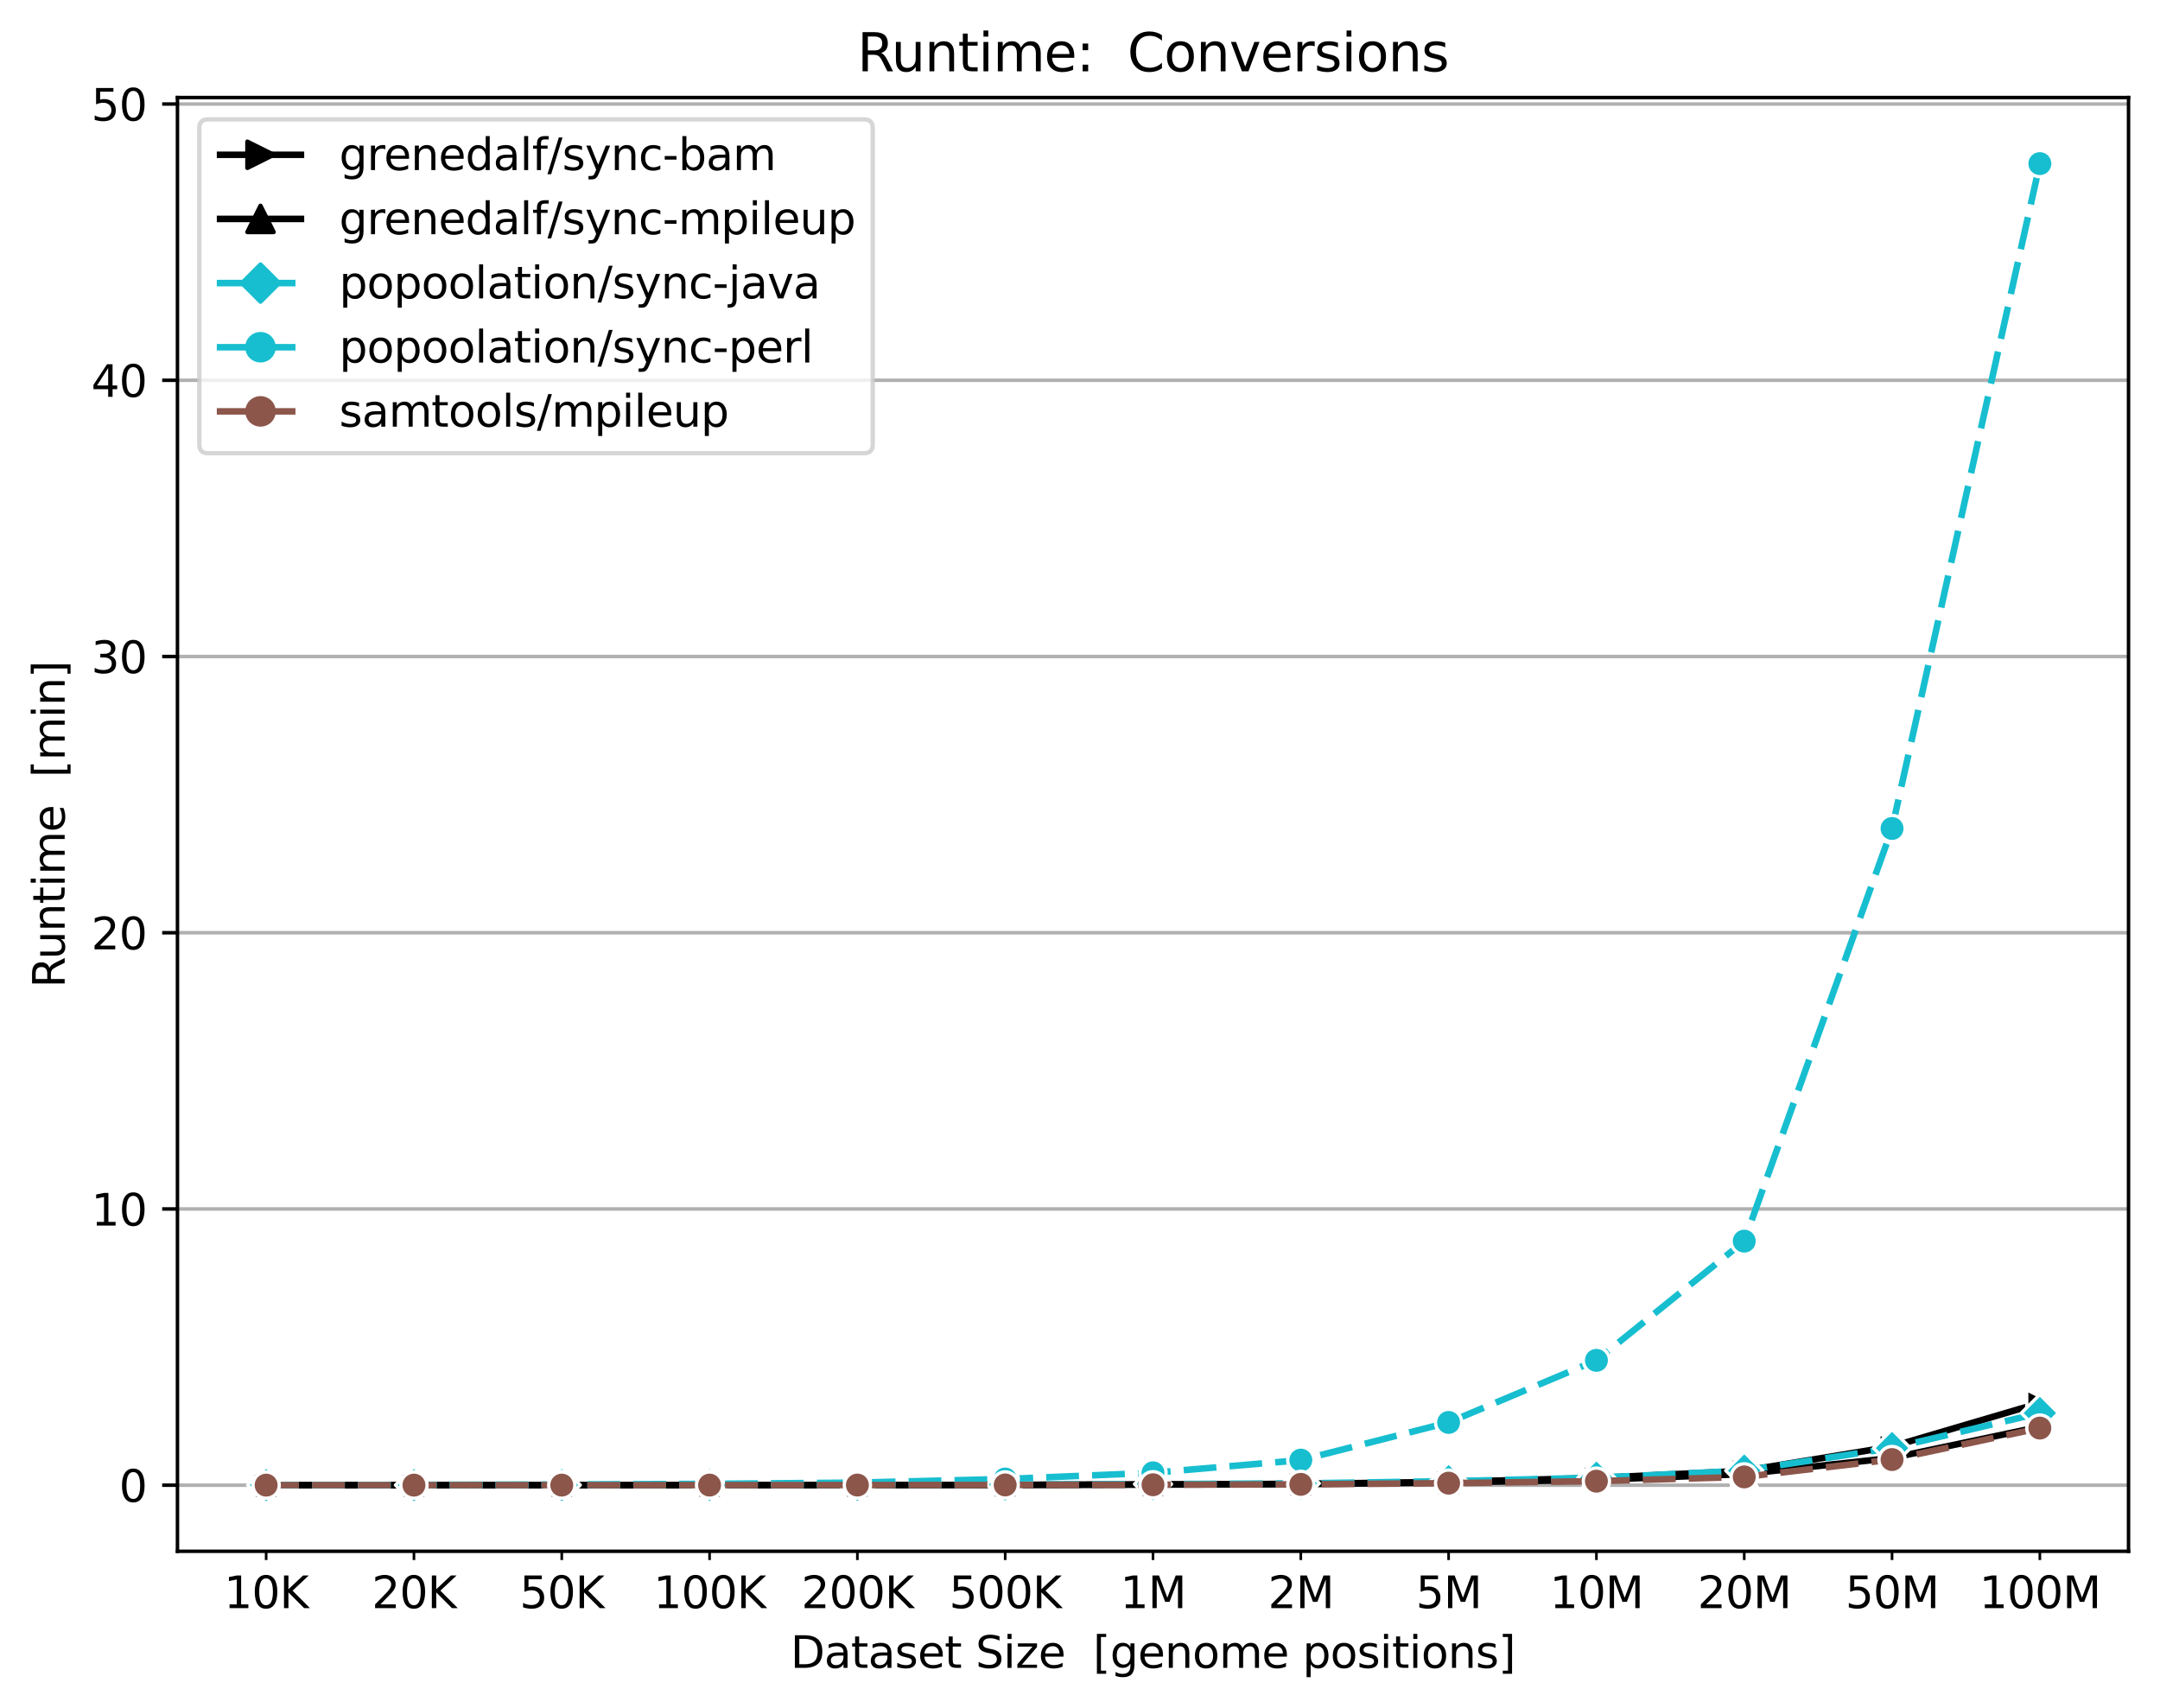 <?xml version="1.0" encoding="utf-8" standalone="no"?>
<!DOCTYPE svg PUBLIC "-//W3C//DTD SVG 1.1//EN"
  "http://www.w3.org/Graphics/SVG/1.1/DTD/svg11.dtd">
<svg height="390.914pt" version="1.1" viewBox="0 0 494.203 390.914" width="494.203pt" xmlns="http://www.w3.org/2000/svg" xmlns:xlink="http://www.w3.org/1999/xlink">
 <defs>
  <style type="text/css">*{stroke-linecap:butt;stroke-linejoin:round;}</style>
 </defs>
 <g id="figure_1">
  <g id="patch_1">
   <path d="M 0 390.914 
L 494.203 390.914 
L 494.203 0 
L 0 0 
z
" style="fill:#ffffff;"/>
  </g>
  <g id="axes_1">
   <g id="patch_2">
    <path d="M 40.603 354.958 
L 487.003 354.958 
L 487.003 22.318 
L 40.603 22.318 
z
" style="fill:#ffffff;"/>
   </g>
   <g id="matplotlib.axis_1">
    <g id="xtick_1">
     <g id="line2d_1">
      <defs>
       <path d="M 0 0 
L 0 2 
" id="mc77ef5021d" style="stroke:#000000;stroke-width:0.6;"/>
      </defs>
      <g>
       <use style="stroke:#000000;stroke-width:0.6;" x="60.894" xlink:href="#mc77ef5021d" y="354.958"/>
      </g>
     </g>
     <g id="text_1">
      <!-- 10K -->
      <g transform="translate(51.253 367.957)scale(0.1 -0.1)">
       <defs>
        <path d="M 794 531 
L 1825 531 
L 1825 4091 
L 703 3866 
L 703 4441 
L 1819 4666 
L 2450 4666 
L 2450 531 
L 3481 531 
L 3481 0 
L 794 0 
L 794 531 
z
" id="DejaVuSans-31" transform="scale(0.016)"/>
        <path d="M 2034 4250 
Q 1547 4250 1301 3770 
Q 1056 3291 1056 2328 
Q 1056 1369 1301 889 
Q 1547 409 2034 409 
Q 2525 409 2770 889 
Q 3016 1369 3016 2328 
Q 3016 3291 2770 3770 
Q 2525 4250 2034 4250 
z
M 2034 4750 
Q 2819 4750 3233 4129 
Q 3647 3509 3647 2328 
Q 3647 1150 3233 529 
Q 2819 -91 2034 -91 
Q 1250 -91 836 529 
Q 422 1150 422 2328 
Q 422 3509 836 4129 
Q 1250 4750 2034 4750 
z
" id="DejaVuSans-30" transform="scale(0.016)"/>
        <path d="M 628 4666 
L 1259 4666 
L 1259 2694 
L 3353 4666 
L 4166 4666 
L 1850 2491 
L 4331 0 
L 3500 0 
L 1259 2247 
L 1259 0 
L 628 0 
L 628 4666 
z
" id="DejaVuSans-4b" transform="scale(0.016)"/>
       </defs>
       <use xlink:href="#DejaVuSans-31"/>
       <use x="63.623" xlink:href="#DejaVuSans-30"/>
       <use x="127.246" xlink:href="#DejaVuSans-4b"/>
      </g>
     </g>
    </g>
    <g id="xtick_2">
     <g id="line2d_2">
      <g>
       <use style="stroke:#000000;stroke-width:0.6;" x="94.712" xlink:href="#mc77ef5021d" y="354.958"/>
      </g>
     </g>
     <g id="text_2">
      <!-- 20K -->
      <g transform="translate(85.071 367.957)scale(0.1 -0.1)">
       <defs>
        <path d="M 1228 531 
L 3431 531 
L 3431 0 
L 469 0 
L 469 531 
Q 828 903 1448 1529 
Q 2069 2156 2228 2338 
Q 2531 2678 2651 2914 
Q 2772 3150 2772 3378 
Q 2772 3750 2511 3984 
Q 2250 4219 1831 4219 
Q 1534 4219 1204 4116 
Q 875 4013 500 3803 
L 500 4441 
Q 881 4594 1212 4672 
Q 1544 4750 1819 4750 
Q 2544 4750 2975 4387 
Q 3406 4025 3406 3419 
Q 3406 3131 3298 2873 
Q 3191 2616 2906 2266 
Q 2828 2175 2409 1742 
Q 1991 1309 1228 531 
z
" id="DejaVuSans-32" transform="scale(0.016)"/>
       </defs>
       <use xlink:href="#DejaVuSans-32"/>
       <use x="63.623" xlink:href="#DejaVuSans-30"/>
       <use x="127.246" xlink:href="#DejaVuSans-4b"/>
      </g>
     </g>
    </g>
    <g id="xtick_3">
     <g id="line2d_3">
      <g>
       <use style="stroke:#000000;stroke-width:0.6;" x="128.53" xlink:href="#mc77ef5021d" y="354.958"/>
      </g>
     </g>
     <g id="text_3">
      <!-- 50K -->
      <g transform="translate(118.889 367.957)scale(0.1 -0.1)">
       <defs>
        <path d="M 691 4666 
L 3169 4666 
L 3169 4134 
L 1269 4134 
L 1269 2991 
Q 1406 3038 1543 3061 
Q 1681 3084 1819 3084 
Q 2600 3084 3056 2656 
Q 3513 2228 3513 1497 
Q 3513 744 3044 326 
Q 2575 -91 1722 -91 
Q 1428 -91 1123 -41 
Q 819 9 494 109 
L 494 744 
Q 775 591 1075 516 
Q 1375 441 1709 441 
Q 2250 441 2565 725 
Q 2881 1009 2881 1497 
Q 2881 1984 2565 2268 
Q 2250 2553 1709 2553 
Q 1456 2553 1204 2497 
Q 953 2441 691 2322 
L 691 4666 
z
" id="DejaVuSans-35" transform="scale(0.016)"/>
       </defs>
       <use xlink:href="#DejaVuSans-35"/>
       <use x="63.623" xlink:href="#DejaVuSans-30"/>
       <use x="127.246" xlink:href="#DejaVuSans-4b"/>
      </g>
     </g>
    </g>
    <g id="xtick_4">
     <g id="line2d_4">
      <g>
       <use style="stroke:#000000;stroke-width:0.6;" x="162.349" xlink:href="#mc77ef5021d" y="354.958"/>
      </g>
     </g>
     <g id="text_4">
      <!-- 100K -->
      <g transform="translate(149.526 367.957)scale(0.1 -0.1)">
       <use xlink:href="#DejaVuSans-31"/>
       <use x="63.623" xlink:href="#DejaVuSans-30"/>
       <use x="127.246" xlink:href="#DejaVuSans-30"/>
       <use x="190.869" xlink:href="#DejaVuSans-4b"/>
      </g>
     </g>
    </g>
    <g id="xtick_5">
     <g id="line2d_5">
      <g>
       <use style="stroke:#000000;stroke-width:0.6;" x="196.167" xlink:href="#mc77ef5021d" y="354.958"/>
      </g>
     </g>
     <g id="text_5">
      <!-- 200K -->
      <g transform="translate(183.344 367.957)scale(0.1 -0.1)">
       <use xlink:href="#DejaVuSans-32"/>
       <use x="63.623" xlink:href="#DejaVuSans-30"/>
       <use x="127.246" xlink:href="#DejaVuSans-30"/>
       <use x="190.869" xlink:href="#DejaVuSans-4b"/>
      </g>
     </g>
    </g>
    <g id="xtick_6">
     <g id="line2d_6">
      <g>
       <use style="stroke:#000000;stroke-width:0.6;" x="229.985" xlink:href="#mc77ef5021d" y="354.958"/>
      </g>
     </g>
     <g id="text_6">
      <!-- 500K -->
      <g transform="translate(217.162 367.957)scale(0.1 -0.1)">
       <use xlink:href="#DejaVuSans-35"/>
       <use x="63.623" xlink:href="#DejaVuSans-30"/>
       <use x="127.246" xlink:href="#DejaVuSans-30"/>
       <use x="190.869" xlink:href="#DejaVuSans-4b"/>
      </g>
     </g>
    </g>
    <g id="xtick_7">
     <g id="line2d_7">
      <g>
       <use style="stroke:#000000;stroke-width:0.6;" x="263.803" xlink:href="#mc77ef5021d" y="354.958"/>
      </g>
     </g>
     <g id="text_7">
      <!-- 1M -->
      <g transform="translate(256.308 367.957)scale(0.1 -0.1)">
       <defs>
        <path d="M 628 4666 
L 1569 4666 
L 2759 1491 
L 3956 4666 
L 4897 4666 
L 4897 0 
L 4281 0 
L 4281 4097 
L 3078 897 
L 2444 897 
L 1241 4097 
L 1241 0 
L 628 0 
L 628 4666 
z
" id="DejaVuSans-4d" transform="scale(0.016)"/>
       </defs>
       <use xlink:href="#DejaVuSans-31"/>
       <use x="63.623" xlink:href="#DejaVuSans-4d"/>
      </g>
     </g>
    </g>
    <g id="xtick_8">
     <g id="line2d_8">
      <g>
       <use style="stroke:#000000;stroke-width:0.6;" x="297.621" xlink:href="#mc77ef5021d" y="354.958"/>
      </g>
     </g>
     <g id="text_8">
      <!-- 2M -->
      <g transform="translate(290.126 367.957)scale(0.1 -0.1)">
       <use xlink:href="#DejaVuSans-32"/>
       <use x="63.623" xlink:href="#DejaVuSans-4d"/>
      </g>
     </g>
    </g>
    <g id="xtick_9">
     <g id="line2d_9">
      <g>
       <use style="stroke:#000000;stroke-width:0.6;" x="331.439" xlink:href="#mc77ef5021d" y="354.958"/>
      </g>
     </g>
     <g id="text_9">
      <!-- 5M -->
      <g transform="translate(323.944 367.957)scale(0.1 -0.1)">
       <use xlink:href="#DejaVuSans-35"/>
       <use x="63.623" xlink:href="#DejaVuSans-4d"/>
      </g>
     </g>
    </g>
    <g id="xtick_10">
     <g id="line2d_10">
      <g>
       <use style="stroke:#000000;stroke-width:0.6;" x="365.258" xlink:href="#mc77ef5021d" y="354.958"/>
      </g>
     </g>
     <g id="text_10">
      <!-- 10M -->
      <g transform="translate(354.581 367.957)scale(0.1 -0.1)">
       <use xlink:href="#DejaVuSans-31"/>
       <use x="63.623" xlink:href="#DejaVuSans-30"/>
       <use x="127.246" xlink:href="#DejaVuSans-4d"/>
      </g>
     </g>
    </g>
    <g id="xtick_11">
     <g id="line2d_11">
      <g>
       <use style="stroke:#000000;stroke-width:0.6;" x="399.076" xlink:href="#mc77ef5021d" y="354.958"/>
      </g>
     </g>
     <g id="text_11">
      <!-- 20M -->
      <g transform="translate(388.399 367.957)scale(0.1 -0.1)">
       <use xlink:href="#DejaVuSans-32"/>
       <use x="63.623" xlink:href="#DejaVuSans-30"/>
       <use x="127.246" xlink:href="#DejaVuSans-4d"/>
      </g>
     </g>
    </g>
    <g id="xtick_12">
     <g id="line2d_12">
      <g>
       <use style="stroke:#000000;stroke-width:0.6;" x="432.894" xlink:href="#mc77ef5021d" y="354.958"/>
      </g>
     </g>
     <g id="text_12">
      <!-- 50M -->
      <g transform="translate(422.217 367.957)scale(0.1 -0.1)">
       <use xlink:href="#DejaVuSans-35"/>
       <use x="63.623" xlink:href="#DejaVuSans-30"/>
       <use x="127.246" xlink:href="#DejaVuSans-4d"/>
      </g>
     </g>
    </g>
    <g id="xtick_13">
     <g id="line2d_13">
      <g>
       <use style="stroke:#000000;stroke-width:0.6;" x="466.712" xlink:href="#mc77ef5021d" y="354.958"/>
      </g>
     </g>
     <g id="text_13">
      <!-- 100M -->
      <g transform="translate(452.854 367.957)scale(0.1 -0.1)">
       <use xlink:href="#DejaVuSans-31"/>
       <use x="63.623" xlink:href="#DejaVuSans-30"/>
       <use x="127.246" xlink:href="#DejaVuSans-30"/>
       <use x="190.869" xlink:href="#DejaVuSans-4d"/>
      </g>
     </g>
    </g>
    <g id="text_14">
     <!-- Dataset Size  [genome positions] -->
     <g transform="translate(180.866 381.635)scale(0.1 -0.1)">
      <defs>
       <path d="M 1259 4147 
L 1259 519 
L 2022 519 
Q 2988 519 3436 956 
Q 3884 1394 3884 2338 
Q 3884 3275 3436 3711 
Q 2988 4147 2022 4147 
L 1259 4147 
z
M 628 4666 
L 1925 4666 
Q 3281 4666 3915 4102 
Q 4550 3538 4550 2338 
Q 4550 1131 3912 565 
Q 3275 0 1925 0 
L 628 0 
L 628 4666 
z
" id="DejaVuSans-44" transform="scale(0.016)"/>
       <path d="M 2194 1759 
Q 1497 1759 1228 1600 
Q 959 1441 959 1056 
Q 959 750 1161 570 
Q 1363 391 1709 391 
Q 2188 391 2477 730 
Q 2766 1069 2766 1631 
L 2766 1759 
L 2194 1759 
z
M 3341 1997 
L 3341 0 
L 2766 0 
L 2766 531 
Q 2569 213 2275 61 
Q 1981 -91 1556 -91 
Q 1019 -91 701 211 
Q 384 513 384 1019 
Q 384 1609 779 1909 
Q 1175 2209 1959 2209 
L 2766 2209 
L 2766 2266 
Q 2766 2663 2505 2880 
Q 2244 3097 1772 3097 
Q 1472 3097 1187 3025 
Q 903 2953 641 2809 
L 641 3341 
Q 956 3463 1253 3523 
Q 1550 3584 1831 3584 
Q 2591 3584 2966 3190 
Q 3341 2797 3341 1997 
z
" id="DejaVuSans-61" transform="scale(0.016)"/>
       <path d="M 1172 4494 
L 1172 3500 
L 2356 3500 
L 2356 3053 
L 1172 3053 
L 1172 1153 
Q 1172 725 1289 603 
Q 1406 481 1766 481 
L 2356 481 
L 2356 0 
L 1766 0 
Q 1100 0 847 248 
Q 594 497 594 1153 
L 594 3053 
L 172 3053 
L 172 3500 
L 594 3500 
L 594 4494 
L 1172 4494 
z
" id="DejaVuSans-74" transform="scale(0.016)"/>
       <path d="M 2834 3397 
L 2834 2853 
Q 2591 2978 2328 3040 
Q 2066 3103 1784 3103 
Q 1356 3103 1142 2972 
Q 928 2841 928 2578 
Q 928 2378 1081 2264 
Q 1234 2150 1697 2047 
L 1894 2003 
Q 2506 1872 2764 1633 
Q 3022 1394 3022 966 
Q 3022 478 2636 193 
Q 2250 -91 1575 -91 
Q 1294 -91 989 -36 
Q 684 19 347 128 
L 347 722 
Q 666 556 975 473 
Q 1284 391 1588 391 
Q 1994 391 2212 530 
Q 2431 669 2431 922 
Q 2431 1156 2273 1281 
Q 2116 1406 1581 1522 
L 1381 1569 
Q 847 1681 609 1914 
Q 372 2147 372 2553 
Q 372 3047 722 3315 
Q 1072 3584 1716 3584 
Q 2034 3584 2315 3537 
Q 2597 3491 2834 3397 
z
" id="DejaVuSans-73" transform="scale(0.016)"/>
       <path d="M 3597 1894 
L 3597 1613 
L 953 1613 
Q 991 1019 1311 708 
Q 1631 397 2203 397 
Q 2534 397 2845 478 
Q 3156 559 3463 722 
L 3463 178 
Q 3153 47 2828 -22 
Q 2503 -91 2169 -91 
Q 1331 -91 842 396 
Q 353 884 353 1716 
Q 353 2575 817 3079 
Q 1281 3584 2069 3584 
Q 2775 3584 3186 3129 
Q 3597 2675 3597 1894 
z
M 3022 2063 
Q 3016 2534 2758 2815 
Q 2500 3097 2075 3097 
Q 1594 3097 1305 2825 
Q 1016 2553 972 2059 
L 3022 2063 
z
" id="DejaVuSans-65" transform="scale(0.016)"/>
       <path id="DejaVuSans-20" transform="scale(0.016)"/>
       <path d="M 3425 4513 
L 3425 3897 
Q 3066 4069 2747 4153 
Q 2428 4238 2131 4238 
Q 1616 4238 1336 4038 
Q 1056 3838 1056 3469 
Q 1056 3159 1242 3001 
Q 1428 2844 1947 2747 
L 2328 2669 
Q 3034 2534 3370 2195 
Q 3706 1856 3706 1288 
Q 3706 609 3251 259 
Q 2797 -91 1919 -91 
Q 1588 -91 1214 -16 
Q 841 59 441 206 
L 441 856 
Q 825 641 1194 531 
Q 1563 422 1919 422 
Q 2459 422 2753 634 
Q 3047 847 3047 1241 
Q 3047 1584 2836 1778 
Q 2625 1972 2144 2069 
L 1759 2144 
Q 1053 2284 737 2584 
Q 422 2884 422 3419 
Q 422 4038 858 4394 
Q 1294 4750 2059 4750 
Q 2388 4750 2728 4690 
Q 3069 4631 3425 4513 
z
" id="DejaVuSans-53" transform="scale(0.016)"/>
       <path d="M 603 3500 
L 1178 3500 
L 1178 0 
L 603 0 
L 603 3500 
z
M 603 4863 
L 1178 4863 
L 1178 4134 
L 603 4134 
L 603 4863 
z
" id="DejaVuSans-69" transform="scale(0.016)"/>
       <path d="M 353 3500 
L 3084 3500 
L 3084 2975 
L 922 459 
L 3084 459 
L 3084 0 
L 275 0 
L 275 525 
L 2438 3041 
L 353 3041 
L 353 3500 
z
" id="DejaVuSans-7a" transform="scale(0.016)"/>
       <path d="M 550 4863 
L 1875 4863 
L 1875 4416 
L 1125 4416 
L 1125 -397 
L 1875 -397 
L 1875 -844 
L 550 -844 
L 550 4863 
z
" id="DejaVuSans-5b" transform="scale(0.016)"/>
       <path d="M 2906 1791 
Q 2906 2416 2648 2759 
Q 2391 3103 1925 3103 
Q 1463 3103 1205 2759 
Q 947 2416 947 1791 
Q 947 1169 1205 825 
Q 1463 481 1925 481 
Q 2391 481 2648 825 
Q 2906 1169 2906 1791 
z
M 3481 434 
Q 3481 -459 3084 -895 
Q 2688 -1331 1869 -1331 
Q 1566 -1331 1297 -1286 
Q 1028 -1241 775 -1147 
L 775 -588 
Q 1028 -725 1275 -790 
Q 1522 -856 1778 -856 
Q 2344 -856 2625 -561 
Q 2906 -266 2906 331 
L 2906 616 
Q 2728 306 2450 153 
Q 2172 0 1784 0 
Q 1141 0 747 490 
Q 353 981 353 1791 
Q 353 2603 747 3093 
Q 1141 3584 1784 3584 
Q 2172 3584 2450 3431 
Q 2728 3278 2906 2969 
L 2906 3500 
L 3481 3500 
L 3481 434 
z
" id="DejaVuSans-67" transform="scale(0.016)"/>
       <path d="M 3513 2113 
L 3513 0 
L 2938 0 
L 2938 2094 
Q 2938 2591 2744 2837 
Q 2550 3084 2163 3084 
Q 1697 3084 1428 2787 
Q 1159 2491 1159 1978 
L 1159 0 
L 581 0 
L 581 3500 
L 1159 3500 
L 1159 2956 
Q 1366 3272 1645 3428 
Q 1925 3584 2291 3584 
Q 2894 3584 3203 3211 
Q 3513 2838 3513 2113 
z
" id="DejaVuSans-6e" transform="scale(0.016)"/>
       <path d="M 1959 3097 
Q 1497 3097 1228 2736 
Q 959 2375 959 1747 
Q 959 1119 1226 758 
Q 1494 397 1959 397 
Q 2419 397 2687 759 
Q 2956 1122 2956 1747 
Q 2956 2369 2687 2733 
Q 2419 3097 1959 3097 
z
M 1959 3584 
Q 2709 3584 3137 3096 
Q 3566 2609 3566 1747 
Q 3566 888 3137 398 
Q 2709 -91 1959 -91 
Q 1206 -91 779 398 
Q 353 888 353 1747 
Q 353 2609 779 3096 
Q 1206 3584 1959 3584 
z
" id="DejaVuSans-6f" transform="scale(0.016)"/>
       <path d="M 3328 2828 
Q 3544 3216 3844 3400 
Q 4144 3584 4550 3584 
Q 5097 3584 5394 3201 
Q 5691 2819 5691 2113 
L 5691 0 
L 5113 0 
L 5113 2094 
Q 5113 2597 4934 2840 
Q 4756 3084 4391 3084 
Q 3944 3084 3684 2787 
Q 3425 2491 3425 1978 
L 3425 0 
L 2847 0 
L 2847 2094 
Q 2847 2600 2669 2842 
Q 2491 3084 2119 3084 
Q 1678 3084 1418 2786 
Q 1159 2488 1159 1978 
L 1159 0 
L 581 0 
L 581 3500 
L 1159 3500 
L 1159 2956 
Q 1356 3278 1631 3431 
Q 1906 3584 2284 3584 
Q 2666 3584 2933 3390 
Q 3200 3197 3328 2828 
z
" id="DejaVuSans-6d" transform="scale(0.016)"/>
       <path d="M 1159 525 
L 1159 -1331 
L 581 -1331 
L 581 3500 
L 1159 3500 
L 1159 2969 
Q 1341 3281 1617 3432 
Q 1894 3584 2278 3584 
Q 2916 3584 3314 3078 
Q 3713 2572 3713 1747 
Q 3713 922 3314 415 
Q 2916 -91 2278 -91 
Q 1894 -91 1617 61 
Q 1341 213 1159 525 
z
M 3116 1747 
Q 3116 2381 2855 2742 
Q 2594 3103 2138 3103 
Q 1681 3103 1420 2742 
Q 1159 2381 1159 1747 
Q 1159 1113 1420 752 
Q 1681 391 2138 391 
Q 2594 391 2855 752 
Q 3116 1113 3116 1747 
z
" id="DejaVuSans-70" transform="scale(0.016)"/>
       <path d="M 1947 4863 
L 1947 -844 
L 622 -844 
L 622 -397 
L 1369 -397 
L 1369 4416 
L 622 4416 
L 622 4863 
L 1947 4863 
z
" id="DejaVuSans-5d" transform="scale(0.016)"/>
      </defs>
      <use xlink:href="#DejaVuSans-44"/>
      <use x="77.002" xlink:href="#DejaVuSans-61"/>
      <use x="138.281" xlink:href="#DejaVuSans-74"/>
      <use x="177.49" xlink:href="#DejaVuSans-61"/>
      <use x="238.77" xlink:href="#DejaVuSans-73"/>
      <use x="290.869" xlink:href="#DejaVuSans-65"/>
      <use x="352.393" xlink:href="#DejaVuSans-74"/>
      <use x="391.602" xlink:href="#DejaVuSans-20"/>
      <use x="423.389" xlink:href="#DejaVuSans-53"/>
      <use x="486.865" xlink:href="#DejaVuSans-69"/>
      <use x="514.648" xlink:href="#DejaVuSans-7a"/>
      <use x="567.139" xlink:href="#DejaVuSans-65"/>
      <use x="628.662" xlink:href="#DejaVuSans-20"/>
      <use x="660.449" xlink:href="#DejaVuSans-20"/>
      <use x="692.236" xlink:href="#DejaVuSans-5b"/>
      <use x="731.25" xlink:href="#DejaVuSans-67"/>
      <use x="794.727" xlink:href="#DejaVuSans-65"/>
      <use x="856.25" xlink:href="#DejaVuSans-6e"/>
      <use x="919.629" xlink:href="#DejaVuSans-6f"/>
      <use x="980.811" xlink:href="#DejaVuSans-6d"/>
      <use x="1078.223" xlink:href="#DejaVuSans-65"/>
      <use x="1139.746" xlink:href="#DejaVuSans-20"/>
      <use x="1171.533" xlink:href="#DejaVuSans-70"/>
      <use x="1235.01" xlink:href="#DejaVuSans-6f"/>
      <use x="1296.191" xlink:href="#DejaVuSans-73"/>
      <use x="1348.291" xlink:href="#DejaVuSans-69"/>
      <use x="1376.074" xlink:href="#DejaVuSans-74"/>
      <use x="1415.283" xlink:href="#DejaVuSans-69"/>
      <use x="1443.066" xlink:href="#DejaVuSans-6f"/>
      <use x="1504.248" xlink:href="#DejaVuSans-6e"/>
      <use x="1567.627" xlink:href="#DejaVuSans-73"/>
      <use x="1619.727" xlink:href="#DejaVuSans-5d"/>
     </g>
    </g>
   </g>
   <g id="matplotlib.axis_2">
    <g id="ytick_1">
     <g id="line2d_14">
      <path clip-path="url(#pd50c4e521f)" d="M 40.603 339.838 
L 487.003 339.838 
" style="fill:none;stroke:#b0b0b0;stroke-linecap:square;stroke-width:0.8;"/>
     </g>
     <g id="line2d_15">
      <defs>
       <path d="M 0 0 
L -3.5 0 
" id="mece3f2f5b5" style="stroke:#000000;stroke-width:0.8;"/>
      </defs>
      <g>
       <use style="stroke:#000000;stroke-width:0.8;" x="40.603" xlink:href="#mece3f2f5b5" y="339.838"/>
      </g>
     </g>
     <g id="text_15">
      <!-- 0 -->
      <g transform="translate(27.241 343.637)scale(0.1 -0.1)">
       <use xlink:href="#DejaVuSans-30"/>
      </g>
     </g>
    </g>
    <g id="ytick_2">
     <g id="line2d_16">
      <path clip-path="url(#pd50c4e521f)" d="M 40.603 276.63 
L 487.003 276.63 
" style="fill:none;stroke:#b0b0b0;stroke-linecap:square;stroke-width:0.8;"/>
     </g>
     <g id="line2d_17">
      <g>
       <use style="stroke:#000000;stroke-width:0.8;" x="40.603" xlink:href="#mece3f2f5b5" y="276.63"/>
      </g>
     </g>
     <g id="text_16">
      <!-- 10 -->
      <g transform="translate(20.878 280.43)scale(0.1 -0.1)">
       <use xlink:href="#DejaVuSans-31"/>
       <use x="63.623" xlink:href="#DejaVuSans-30"/>
      </g>
     </g>
    </g>
    <g id="ytick_3">
     <g id="line2d_18">
      <path clip-path="url(#pd50c4e521f)" d="M 40.603 213.423 
L 487.003 213.423 
" style="fill:none;stroke:#b0b0b0;stroke-linecap:square;stroke-width:0.8;"/>
     </g>
     <g id="line2d_19">
      <g>
       <use style="stroke:#000000;stroke-width:0.8;" x="40.603" xlink:href="#mece3f2f5b5" y="213.423"/>
      </g>
     </g>
     <g id="text_17">
      <!-- 20 -->
      <g transform="translate(20.878 217.222)scale(0.1 -0.1)">
       <use xlink:href="#DejaVuSans-32"/>
       <use x="63.623" xlink:href="#DejaVuSans-30"/>
      </g>
     </g>
    </g>
    <g id="ytick_4">
     <g id="line2d_20">
      <path clip-path="url(#pd50c4e521f)" d="M 40.603 150.215 
L 487.003 150.215 
" style="fill:none;stroke:#b0b0b0;stroke-linecap:square;stroke-width:0.8;"/>
     </g>
     <g id="line2d_21">
      <g>
       <use style="stroke:#000000;stroke-width:0.8;" x="40.603" xlink:href="#mece3f2f5b5" y="150.215"/>
      </g>
     </g>
     <g id="text_18">
      <!-- 30 -->
      <g transform="translate(20.878 154.014)scale(0.1 -0.1)">
       <defs>
        <path d="M 2597 2516 
Q 3050 2419 3304 2112 
Q 3559 1806 3559 1356 
Q 3559 666 3084 287 
Q 2609 -91 1734 -91 
Q 1441 -91 1130 -33 
Q 819 25 488 141 
L 488 750 
Q 750 597 1062 519 
Q 1375 441 1716 441 
Q 2309 441 2620 675 
Q 2931 909 2931 1356 
Q 2931 1769 2642 2001 
Q 2353 2234 1838 2234 
L 1294 2234 
L 1294 2753 
L 1863 2753 
Q 2328 2753 2575 2939 
Q 2822 3125 2822 3475 
Q 2822 3834 2567 4026 
Q 2313 4219 1838 4219 
Q 1578 4219 1281 4162 
Q 984 4106 628 3988 
L 628 4550 
Q 988 4650 1302 4700 
Q 1616 4750 1894 4750 
Q 2613 4750 3031 4423 
Q 3450 4097 3450 3541 
Q 3450 3153 3228 2886 
Q 3006 2619 2597 2516 
z
" id="DejaVuSans-33" transform="scale(0.016)"/>
       </defs>
       <use xlink:href="#DejaVuSans-33"/>
       <use x="63.623" xlink:href="#DejaVuSans-30"/>
      </g>
     </g>
    </g>
    <g id="ytick_5">
     <g id="line2d_22">
      <path clip-path="url(#pd50c4e521f)" d="M 40.603 87.008 
L 487.003 87.008 
" style="fill:none;stroke:#b0b0b0;stroke-linecap:square;stroke-width:0.8;"/>
     </g>
     <g id="line2d_23">
      <g>
       <use style="stroke:#000000;stroke-width:0.8;" x="40.603" xlink:href="#mece3f2f5b5" y="87.008"/>
      </g>
     </g>
     <g id="text_19">
      <!-- 40 -->
      <g transform="translate(20.878 90.807)scale(0.1 -0.1)">
       <defs>
        <path d="M 2419 4116 
L 825 1625 
L 2419 1625 
L 2419 4116 
z
M 2253 4666 
L 3047 4666 
L 3047 1625 
L 3713 1625 
L 3713 1100 
L 3047 1100 
L 3047 0 
L 2419 0 
L 2419 1100 
L 313 1100 
L 313 1709 
L 2253 4666 
z
" id="DejaVuSans-34" transform="scale(0.016)"/>
       </defs>
       <use xlink:href="#DejaVuSans-34"/>
       <use x="63.623" xlink:href="#DejaVuSans-30"/>
      </g>
     </g>
    </g>
    <g id="ytick_6">
     <g id="line2d_24">
      <path clip-path="url(#pd50c4e521f)" d="M 40.603 23.8 
L 487.003 23.8 
" style="fill:none;stroke:#b0b0b0;stroke-linecap:square;stroke-width:0.8;"/>
     </g>
     <g id="line2d_25">
      <g>
       <use style="stroke:#000000;stroke-width:0.8;" x="40.603" xlink:href="#mece3f2f5b5" y="23.8"/>
      </g>
     </g>
     <g id="text_20">
      <!-- 50 -->
      <g transform="translate(20.878 27.599)scale(0.1 -0.1)">
       <use xlink:href="#DejaVuSans-35"/>
       <use x="63.623" xlink:href="#DejaVuSans-30"/>
      </g>
     </g>
    </g>
    <g id="text_21">
     <!-- Runtime  [min] -->
     <g transform="translate(14.798 226.029)rotate(-90)scale(0.1 -0.1)">
      <defs>
       <path d="M 2841 2188 
Q 3044 2119 3236 1894 
Q 3428 1669 3622 1275 
L 4263 0 
L 3584 0 
L 2988 1197 
Q 2756 1666 2539 1819 
Q 2322 1972 1947 1972 
L 1259 1972 
L 1259 0 
L 628 0 
L 628 4666 
L 2053 4666 
Q 2853 4666 3247 4331 
Q 3641 3997 3641 3322 
Q 3641 2881 3436 2590 
Q 3231 2300 2841 2188 
z
M 1259 4147 
L 1259 2491 
L 2053 2491 
Q 2509 2491 2742 2702 
Q 2975 2913 2975 3322 
Q 2975 3731 2742 3939 
Q 2509 4147 2053 4147 
L 1259 4147 
z
" id="DejaVuSans-52" transform="scale(0.016)"/>
       <path d="M 544 1381 
L 544 3500 
L 1119 3500 
L 1119 1403 
Q 1119 906 1312 657 
Q 1506 409 1894 409 
Q 2359 409 2629 706 
Q 2900 1003 2900 1516 
L 2900 3500 
L 3475 3500 
L 3475 0 
L 2900 0 
L 2900 538 
Q 2691 219 2414 64 
Q 2138 -91 1772 -91 
Q 1169 -91 856 284 
Q 544 659 544 1381 
z
M 1991 3584 
L 1991 3584 
z
" id="DejaVuSans-75" transform="scale(0.016)"/>
      </defs>
      <use xlink:href="#DejaVuSans-52"/>
      <use x="64.982" xlink:href="#DejaVuSans-75"/>
      <use x="128.361" xlink:href="#DejaVuSans-6e"/>
      <use x="191.74" xlink:href="#DejaVuSans-74"/>
      <use x="230.949" xlink:href="#DejaVuSans-69"/>
      <use x="258.732" xlink:href="#DejaVuSans-6d"/>
      <use x="356.145" xlink:href="#DejaVuSans-65"/>
      <use x="417.668" xlink:href="#DejaVuSans-20"/>
      <use x="449.455" xlink:href="#DejaVuSans-20"/>
      <use x="481.242" xlink:href="#DejaVuSans-5b"/>
      <use x="520.256" xlink:href="#DejaVuSans-6d"/>
      <use x="617.668" xlink:href="#DejaVuSans-69"/>
      <use x="645.451" xlink:href="#DejaVuSans-6e"/>
      <use x="708.83" xlink:href="#DejaVuSans-5d"/>
     </g>
    </g>
   </g>
   <g id="line2d_26">
    <path clip-path="url(#pd50c4e521f)" d="M 60.894 339.833 
L 94.712 339.832 
L 128.53 339.826 
L 162.349 339.821 
L 196.167 339.801 
L 229.985 339.75 
L 263.803 339.66 
L 297.621 339.526 
L 331.439 339.071 
L 365.258 338.172 
L 399.076 336.543 
L 432.894 330.983 
L 466.712 321.022 
" style="fill:none;stroke:#000000;stroke-dasharray:1.5,0;stroke-dashoffset:0;stroke-width:1.5;"/>
    <defs>
     <path d="M 3 0 
L -3 -3 
L -3 3 
z
" id="m1d39d2509b" style="stroke:#ffffff;stroke-linejoin:miter;stroke-width:0.75;"/>
    </defs>
    <g clip-path="url(#pd50c4e521f)">
     <use style="stroke:#ffffff;stroke-linejoin:miter;stroke-width:0.75;" x="60.894" xlink:href="#m1d39d2509b" y="339.833"/>
     <use style="stroke:#ffffff;stroke-linejoin:miter;stroke-width:0.75;" x="94.712" xlink:href="#m1d39d2509b" y="339.832"/>
     <use style="stroke:#ffffff;stroke-linejoin:miter;stroke-width:0.75;" x="128.53" xlink:href="#m1d39d2509b" y="339.826"/>
     <use style="stroke:#ffffff;stroke-linejoin:miter;stroke-width:0.75;" x="162.349" xlink:href="#m1d39d2509b" y="339.821"/>
     <use style="stroke:#ffffff;stroke-linejoin:miter;stroke-width:0.75;" x="196.167" xlink:href="#m1d39d2509b" y="339.801"/>
     <use style="stroke:#ffffff;stroke-linejoin:miter;stroke-width:0.75;" x="229.985" xlink:href="#m1d39d2509b" y="339.75"/>
     <use style="stroke:#ffffff;stroke-linejoin:miter;stroke-width:0.75;" x="263.803" xlink:href="#m1d39d2509b" y="339.66"/>
     <use style="stroke:#ffffff;stroke-linejoin:miter;stroke-width:0.75;" x="297.621" xlink:href="#m1d39d2509b" y="339.526"/>
     <use style="stroke:#ffffff;stroke-linejoin:miter;stroke-width:0.75;" x="331.439" xlink:href="#m1d39d2509b" y="339.071"/>
     <use style="stroke:#ffffff;stroke-linejoin:miter;stroke-width:0.75;" x="365.258" xlink:href="#m1d39d2509b" y="338.172"/>
     <use style="stroke:#ffffff;stroke-linejoin:miter;stroke-width:0.75;" x="399.076" xlink:href="#m1d39d2509b" y="336.543"/>
     <use style="stroke:#ffffff;stroke-linejoin:miter;stroke-width:0.75;" x="432.894" xlink:href="#m1d39d2509b" y="330.983"/>
     <use style="stroke:#ffffff;stroke-linejoin:miter;stroke-width:0.75;" x="466.712" xlink:href="#m1d39d2509b" y="321.022"/>
    </g>
   </g>
   <g id="line2d_27">
    <path clip-path="url(#pd50c4e521f)" d="M 60.894 339.834 
L 94.712 339.831 
L 128.53 339.828 
L 162.349 339.819 
L 196.167 339.808 
L 229.985 339.786 
L 263.803 339.702 
L 297.621 339.59 
L 331.439 339.204 
L 365.258 338.601 
L 399.076 337.288 
L 432.894 333.592 
L 466.712 326.463 
" style="fill:none;stroke:#000000;stroke-dasharray:1.5,0;stroke-dashoffset:0;stroke-width:1.5;"/>
    <defs>
     <path d="M 0 -3 
L -3 3 
L 3 3 
z
" id="mbb828f1aa7" style="stroke:#ffffff;stroke-linejoin:miter;stroke-width:0.75;"/>
    </defs>
    <g clip-path="url(#pd50c4e521f)">
     <use style="stroke:#ffffff;stroke-linejoin:miter;stroke-width:0.75;" x="60.894" xlink:href="#mbb828f1aa7" y="339.834"/>
     <use style="stroke:#ffffff;stroke-linejoin:miter;stroke-width:0.75;" x="94.712" xlink:href="#mbb828f1aa7" y="339.831"/>
     <use style="stroke:#ffffff;stroke-linejoin:miter;stroke-width:0.75;" x="128.53" xlink:href="#mbb828f1aa7" y="339.828"/>
     <use style="stroke:#ffffff;stroke-linejoin:miter;stroke-width:0.75;" x="162.349" xlink:href="#mbb828f1aa7" y="339.819"/>
     <use style="stroke:#ffffff;stroke-linejoin:miter;stroke-width:0.75;" x="196.167" xlink:href="#mbb828f1aa7" y="339.808"/>
     <use style="stroke:#ffffff;stroke-linejoin:miter;stroke-width:0.75;" x="229.985" xlink:href="#mbb828f1aa7" y="339.786"/>
     <use style="stroke:#ffffff;stroke-linejoin:miter;stroke-width:0.75;" x="263.803" xlink:href="#mbb828f1aa7" y="339.702"/>
     <use style="stroke:#ffffff;stroke-linejoin:miter;stroke-width:0.75;" x="297.621" xlink:href="#mbb828f1aa7" y="339.59"/>
     <use style="stroke:#ffffff;stroke-linejoin:miter;stroke-width:0.75;" x="331.439" xlink:href="#mbb828f1aa7" y="339.204"/>
     <use style="stroke:#ffffff;stroke-linejoin:miter;stroke-width:0.75;" x="365.258" xlink:href="#mbb828f1aa7" y="338.601"/>
     <use style="stroke:#ffffff;stroke-linejoin:miter;stroke-width:0.75;" x="399.076" xlink:href="#mbb828f1aa7" y="337.288"/>
     <use style="stroke:#ffffff;stroke-linejoin:miter;stroke-width:0.75;" x="432.894" xlink:href="#mbb828f1aa7" y="333.592"/>
     <use style="stroke:#ffffff;stroke-linejoin:miter;stroke-width:0.75;" x="466.712" xlink:href="#mbb828f1aa7" y="326.463"/>
    </g>
   </g>
   <g id="line2d_28">
    <path clip-path="url(#pd50c4e521f)" d="M 60.894 339.813 
L 94.712 339.804 
L 128.53 339.791 
L 162.349 339.761 
L 196.167 339.749 
L 229.985 339.692 
L 263.803 339.581 
L 297.621 339.414 
L 331.439 338.924 
L 365.258 338.121 
L 399.076 336.495 
L 432.894 331.338 
L 466.712 323.329 
" style="fill:none;stroke:#17becf;stroke-dasharray:7.5,3;stroke-dashoffset:0;stroke-width:1.5;"/>
    <defs>
     <path d="M -0 4.243 
L 4.243 0 
L 0 -4.243 
L -4.243 -0 
z
" id="m887e196a32" style="stroke:#ffffff;stroke-linejoin:miter;stroke-width:0.75;"/>
    </defs>
    <g clip-path="url(#pd50c4e521f)">
     <use style="fill:#17becf;stroke:#ffffff;stroke-linejoin:miter;stroke-width:0.75;" x="60.894" xlink:href="#m887e196a32" y="339.813"/>
     <use style="fill:#17becf;stroke:#ffffff;stroke-linejoin:miter;stroke-width:0.75;" x="94.712" xlink:href="#m887e196a32" y="339.804"/>
     <use style="fill:#17becf;stroke:#ffffff;stroke-linejoin:miter;stroke-width:0.75;" x="128.53" xlink:href="#m887e196a32" y="339.791"/>
     <use style="fill:#17becf;stroke:#ffffff;stroke-linejoin:miter;stroke-width:0.75;" x="162.349" xlink:href="#m887e196a32" y="339.761"/>
     <use style="fill:#17becf;stroke:#ffffff;stroke-linejoin:miter;stroke-width:0.75;" x="196.167" xlink:href="#m887e196a32" y="339.749"/>
     <use style="fill:#17becf;stroke:#ffffff;stroke-linejoin:miter;stroke-width:0.75;" x="229.985" xlink:href="#m887e196a32" y="339.692"/>
     <use style="fill:#17becf;stroke:#ffffff;stroke-linejoin:miter;stroke-width:0.75;" x="263.803" xlink:href="#m887e196a32" y="339.581"/>
     <use style="fill:#17becf;stroke:#ffffff;stroke-linejoin:miter;stroke-width:0.75;" x="297.621" xlink:href="#m887e196a32" y="339.414"/>
     <use style="fill:#17becf;stroke:#ffffff;stroke-linejoin:miter;stroke-width:0.75;" x="331.439" xlink:href="#m887e196a32" y="338.924"/>
     <use style="fill:#17becf;stroke:#ffffff;stroke-linejoin:miter;stroke-width:0.75;" x="365.258" xlink:href="#m887e196a32" y="338.121"/>
     <use style="fill:#17becf;stroke:#ffffff;stroke-linejoin:miter;stroke-width:0.75;" x="399.076" xlink:href="#m887e196a32" y="336.495"/>
     <use style="fill:#17becf;stroke:#ffffff;stroke-linejoin:miter;stroke-width:0.75;" x="432.894" xlink:href="#m887e196a32" y="331.338"/>
     <use style="fill:#17becf;stroke:#ffffff;stroke-linejoin:miter;stroke-width:0.75;" x="466.712" xlink:href="#m887e196a32" y="323.329"/>
    </g>
   </g>
   <g id="line2d_29">
    <path clip-path="url(#pd50c4e521f)" d="M 60.894 339.798 
L 94.712 339.76 
L 128.53 339.671 
L 162.349 339.526 
L 196.167 339.245 
L 229.985 338.422 
L 263.803 336.996 
L 297.621 334.097 
L 331.439 325.474 
L 365.258 311.271 
L 399.076 283.992 
L 432.894 189.567 
L 466.712 37.438 
" style="fill:none;stroke:#17becf;stroke-dasharray:7.5,3;stroke-dashoffset:0;stroke-width:1.5;"/>
    <defs>
     <path d="M 0 3 
C 0.796 3 1.559 2.684 2.121 2.121 
C 2.684 1.559 3 0.796 3 0 
C 3 -0.796 2.684 -1.559 2.121 -2.121 
C 1.559 -2.684 0.796 -3 0 -3 
C -0.796 -3 -1.559 -2.684 -2.121 -2.121 
C -2.684 -1.559 -3 -0.796 -3 0 
C -3 0.796 -2.684 1.559 -2.121 2.121 
C -1.559 2.684 -0.796 3 0 3 
z
" id="m45382b7ba9" style="stroke:#ffffff;stroke-width:0.75;"/>
    </defs>
    <g clip-path="url(#pd50c4e521f)">
     <use style="fill:#17becf;stroke:#ffffff;stroke-width:0.75;" x="60.894" xlink:href="#m45382b7ba9" y="339.798"/>
     <use style="fill:#17becf;stroke:#ffffff;stroke-width:0.75;" x="94.712" xlink:href="#m45382b7ba9" y="339.76"/>
     <use style="fill:#17becf;stroke:#ffffff;stroke-width:0.75;" x="128.53" xlink:href="#m45382b7ba9" y="339.671"/>
     <use style="fill:#17becf;stroke:#ffffff;stroke-width:0.75;" x="162.349" xlink:href="#m45382b7ba9" y="339.526"/>
     <use style="fill:#17becf;stroke:#ffffff;stroke-width:0.75;" x="196.167" xlink:href="#m45382b7ba9" y="339.245"/>
     <use style="fill:#17becf;stroke:#ffffff;stroke-width:0.75;" x="229.985" xlink:href="#m45382b7ba9" y="338.422"/>
     <use style="fill:#17becf;stroke:#ffffff;stroke-width:0.75;" x="263.803" xlink:href="#m45382b7ba9" y="336.996"/>
     <use style="fill:#17becf;stroke:#ffffff;stroke-width:0.75;" x="297.621" xlink:href="#m45382b7ba9" y="334.097"/>
     <use style="fill:#17becf;stroke:#ffffff;stroke-width:0.75;" x="331.439" xlink:href="#m45382b7ba9" y="325.474"/>
     <use style="fill:#17becf;stroke:#ffffff;stroke-width:0.75;" x="365.258" xlink:href="#m45382b7ba9" y="311.271"/>
     <use style="fill:#17becf;stroke:#ffffff;stroke-width:0.75;" x="399.076" xlink:href="#m45382b7ba9" y="283.992"/>
     <use style="fill:#17becf;stroke:#ffffff;stroke-width:0.75;" x="432.894" xlink:href="#m45382b7ba9" y="189.567"/>
     <use style="fill:#17becf;stroke:#ffffff;stroke-width:0.75;" x="466.712" xlink:href="#m45382b7ba9" y="37.438"/>
    </g>
   </g>
   <g id="line2d_30">
    <path clip-path="url(#pd50c4e521f)" d="M 60.894 339.821 
L 94.712 339.82 
L 128.53 339.816 
L 162.349 339.812 
L 196.167 339.804 
L 229.985 339.778 
L 263.803 339.733 
L 297.621 339.642 
L 331.439 339.369 
L 365.258 338.913 
L 399.076 337.94 
L 432.894 333.965 
L 466.712 326.767 
" style="fill:none;stroke:#8c564b;stroke-dasharray:7.5,3;stroke-dashoffset:0;stroke-width:1.5;"/>
    <defs>
     <path d="M 0 3 
C 0.796 3 1.559 2.684 2.121 2.121 
C 2.684 1.559 3 0.796 3 0 
C 3 -0.796 2.684 -1.559 2.121 -2.121 
C 1.559 -2.684 0.796 -3 0 -3 
C -0.796 -3 -1.559 -2.684 -2.121 -2.121 
C -2.684 -1.559 -3 -0.796 -3 0 
C -3 0.796 -2.684 1.559 -2.121 2.121 
C -1.559 2.684 -0.796 3 0 3 
z
" id="m7caa54e7c4" style="stroke:#ffffff;stroke-width:0.75;"/>
    </defs>
    <g clip-path="url(#pd50c4e521f)">
     <use style="fill:#8c564b;stroke:#ffffff;stroke-width:0.75;" x="60.894" xlink:href="#m7caa54e7c4" y="339.821"/>
     <use style="fill:#8c564b;stroke:#ffffff;stroke-width:0.75;" x="94.712" xlink:href="#m7caa54e7c4" y="339.82"/>
     <use style="fill:#8c564b;stroke:#ffffff;stroke-width:0.75;" x="128.53" xlink:href="#m7caa54e7c4" y="339.816"/>
     <use style="fill:#8c564b;stroke:#ffffff;stroke-width:0.75;" x="162.349" xlink:href="#m7caa54e7c4" y="339.812"/>
     <use style="fill:#8c564b;stroke:#ffffff;stroke-width:0.75;" x="196.167" xlink:href="#m7caa54e7c4" y="339.804"/>
     <use style="fill:#8c564b;stroke:#ffffff;stroke-width:0.75;" x="229.985" xlink:href="#m7caa54e7c4" y="339.778"/>
     <use style="fill:#8c564b;stroke:#ffffff;stroke-width:0.75;" x="263.803" xlink:href="#m7caa54e7c4" y="339.733"/>
     <use style="fill:#8c564b;stroke:#ffffff;stroke-width:0.75;" x="297.621" xlink:href="#m7caa54e7c4" y="339.642"/>
     <use style="fill:#8c564b;stroke:#ffffff;stroke-width:0.75;" x="331.439" xlink:href="#m7caa54e7c4" y="339.369"/>
     <use style="fill:#8c564b;stroke:#ffffff;stroke-width:0.75;" x="365.258" xlink:href="#m7caa54e7c4" y="338.913"/>
     <use style="fill:#8c564b;stroke:#ffffff;stroke-width:0.75;" x="399.076" xlink:href="#m7caa54e7c4" y="337.94"/>
     <use style="fill:#8c564b;stroke:#ffffff;stroke-width:0.75;" x="432.894" xlink:href="#m7caa54e7c4" y="333.965"/>
     <use style="fill:#8c564b;stroke:#ffffff;stroke-width:0.75;" x="466.712" xlink:href="#m7caa54e7c4" y="326.767"/>
    </g>
   </g>
   <g id="line2d_31"/>
   <g id="line2d_32"/>
   <g id="line2d_33"/>
   <g id="line2d_34"/>
   <g id="line2d_35"/>
   <g id="line2d_36">
    <path clip-path="url(#pd50c4e521f)" d="M 60.894 339.838 
" style="fill:none;stroke:#ff7f0e;stroke-linecap:square;stroke-width:1.5;"/>
   </g>
   <g id="patch_3">
    <path d="M 40.603 354.958 
L 40.603 22.318 
" style="fill:none;stroke:#000000;stroke-linecap:square;stroke-linejoin:miter;stroke-width:0.8;"/>
   </g>
   <g id="patch_4">
    <path d="M 487.003 354.958 
L 487.003 22.318 
" style="fill:none;stroke:#000000;stroke-linecap:square;stroke-linejoin:miter;stroke-width:0.8;"/>
   </g>
   <g id="patch_5">
    <path d="M 40.603 354.958 
L 487.003 354.958 
" style="fill:none;stroke:#000000;stroke-linecap:square;stroke-linejoin:miter;stroke-width:0.8;"/>
   </g>
   <g id="patch_6">
    <path d="M 40.603 22.318 
L 487.003 22.318 
" style="fill:none;stroke:#000000;stroke-linecap:square;stroke-linejoin:miter;stroke-width:0.8;"/>
   </g>
   <g id="text_22">
    <!-- Runtime:  Conversions -->
    <g transform="translate(196.144 16.318)scale(0.12 -0.12)">
     <defs>
      <path d="M 750 794 
L 1409 794 
L 1409 0 
L 750 0 
L 750 794 
z
M 750 3309 
L 1409 3309 
L 1409 2516 
L 750 2516 
L 750 3309 
z
" id="DejaVuSans-3a" transform="scale(0.016)"/>
      <path d="M 4122 4306 
L 4122 3641 
Q 3803 3938 3442 4084 
Q 3081 4231 2675 4231 
Q 1875 4231 1450 3742 
Q 1025 3253 1025 2328 
Q 1025 1406 1450 917 
Q 1875 428 2675 428 
Q 3081 428 3442 575 
Q 3803 722 4122 1019 
L 4122 359 
Q 3791 134 3420 21 
Q 3050 -91 2638 -91 
Q 1578 -91 968 557 
Q 359 1206 359 2328 
Q 359 3453 968 4101 
Q 1578 4750 2638 4750 
Q 3056 4750 3426 4639 
Q 3797 4528 4122 4306 
z
" id="DejaVuSans-43" transform="scale(0.016)"/>
      <path d="M 191 3500 
L 800 3500 
L 1894 563 
L 2988 3500 
L 3597 3500 
L 2284 0 
L 1503 0 
L 191 3500 
z
" id="DejaVuSans-76" transform="scale(0.016)"/>
      <path d="M 2631 2963 
Q 2534 3019 2420 3045 
Q 2306 3072 2169 3072 
Q 1681 3072 1420 2755 
Q 1159 2438 1159 1844 
L 1159 0 
L 581 0 
L 581 3500 
L 1159 3500 
L 1159 2956 
Q 1341 3275 1631 3429 
Q 1922 3584 2338 3584 
Q 2397 3584 2469 3576 
Q 2541 3569 2628 3553 
L 2631 2963 
z
" id="DejaVuSans-72" transform="scale(0.016)"/>
     </defs>
     <use xlink:href="#DejaVuSans-52"/>
     <use x="64.982" xlink:href="#DejaVuSans-75"/>
     <use x="128.361" xlink:href="#DejaVuSans-6e"/>
     <use x="191.74" xlink:href="#DejaVuSans-74"/>
     <use x="230.949" xlink:href="#DejaVuSans-69"/>
     <use x="258.732" xlink:href="#DejaVuSans-6d"/>
     <use x="356.145" xlink:href="#DejaVuSans-65"/>
     <use x="417.668" xlink:href="#DejaVuSans-3a"/>
     <use x="451.359" xlink:href="#DejaVuSans-20"/>
     <use x="483.146" xlink:href="#DejaVuSans-20"/>
     <use x="514.934" xlink:href="#DejaVuSans-43"/>
     <use x="584.758" xlink:href="#DejaVuSans-6f"/>
     <use x="645.939" xlink:href="#DejaVuSans-6e"/>
     <use x="709.318" xlink:href="#DejaVuSans-76"/>
     <use x="768.498" xlink:href="#DejaVuSans-65"/>
     <use x="830.021" xlink:href="#DejaVuSans-72"/>
     <use x="871.135" xlink:href="#DejaVuSans-73"/>
     <use x="923.234" xlink:href="#DejaVuSans-69"/>
     <use x="951.018" xlink:href="#DejaVuSans-6f"/>
     <use x="1012.199" xlink:href="#DejaVuSans-6e"/>
     <use x="1075.578" xlink:href="#DejaVuSans-73"/>
    </g>
   </g>
   <g id="legend_1">
    <g id="patch_7">
     <path d="M 47.603 103.709 
L 197.681 103.709 
Q 199.681 103.709 199.681 101.709 
L 199.681 29.318 
Q 199.681 27.318 197.681 27.318 
L 47.603 27.318 
Q 45.603 27.318 45.603 29.318 
L 45.603 101.709 
Q 45.603 103.709 47.603 103.709 
z
" style="fill:#ffffff;opacity:0.8;stroke:#cccccc;stroke-linejoin:miter;"/>
    </g>
    <g id="line2d_37">
     <path d="M 49.603 35.417 
L 69.603 35.417 
" style="fill:none;stroke:#000000;stroke-dasharray:1.5,0;stroke-dashoffset:0;stroke-width:1.5;"/>
    </g>
    <g id="line2d_38">
     <defs>
      <path d="M 3 0 
L -3 -3 
L -3 3 
z
" id="mc3139fa9ba" style="stroke:#000000;stroke-linejoin:miter;"/>
     </defs>
     <g>
      <use style="stroke:#000000;stroke-linejoin:miter;" x="59.603" xlink:href="#mc3139fa9ba" y="35.417"/>
     </g>
    </g>
    <g id="text_23">
     <!-- grenedalf/sync-bam -->
     <g transform="translate(77.603 38.917)scale(0.1 -0.1)">
      <defs>
       <path d="M 2906 2969 
L 2906 4863 
L 3481 4863 
L 3481 0 
L 2906 0 
L 2906 525 
Q 2725 213 2448 61 
Q 2172 -91 1784 -91 
Q 1150 -91 751 415 
Q 353 922 353 1747 
Q 353 2572 751 3078 
Q 1150 3584 1784 3584 
Q 2172 3584 2448 3432 
Q 2725 3281 2906 2969 
z
M 947 1747 
Q 947 1113 1208 752 
Q 1469 391 1925 391 
Q 2381 391 2643 752 
Q 2906 1113 2906 1747 
Q 2906 2381 2643 2742 
Q 2381 3103 1925 3103 
Q 1469 3103 1208 2742 
Q 947 2381 947 1747 
z
" id="DejaVuSans-64" transform="scale(0.016)"/>
       <path d="M 603 4863 
L 1178 4863 
L 1178 0 
L 603 0 
L 603 4863 
z
" id="DejaVuSans-6c" transform="scale(0.016)"/>
       <path d="M 2375 4863 
L 2375 4384 
L 1825 4384 
Q 1516 4384 1395 4259 
Q 1275 4134 1275 3809 
L 1275 3500 
L 2222 3500 
L 2222 3053 
L 1275 3053 
L 1275 0 
L 697 0 
L 697 3053 
L 147 3053 
L 147 3500 
L 697 3500 
L 697 3744 
Q 697 4328 969 4595 
Q 1241 4863 1831 4863 
L 2375 4863 
z
" id="DejaVuSans-66" transform="scale(0.016)"/>
       <path d="M 1625 4666 
L 2156 4666 
L 531 -594 
L 0 -594 
L 1625 4666 
z
" id="DejaVuSans-2f" transform="scale(0.016)"/>
       <path d="M 2059 -325 
Q 1816 -950 1584 -1140 
Q 1353 -1331 966 -1331 
L 506 -1331 
L 506 -850 
L 844 -850 
Q 1081 -850 1212 -737 
Q 1344 -625 1503 -206 
L 1606 56 
L 191 3500 
L 800 3500 
L 1894 763 
L 2988 3500 
L 3597 3500 
L 2059 -325 
z
" id="DejaVuSans-79" transform="scale(0.016)"/>
       <path d="M 3122 3366 
L 3122 2828 
Q 2878 2963 2633 3030 
Q 2388 3097 2138 3097 
Q 1578 3097 1268 2742 
Q 959 2388 959 1747 
Q 959 1106 1268 751 
Q 1578 397 2138 397 
Q 2388 397 2633 464 
Q 2878 531 3122 666 
L 3122 134 
Q 2881 22 2623 -34 
Q 2366 -91 2075 -91 
Q 1284 -91 818 406 
Q 353 903 353 1747 
Q 353 2603 823 3093 
Q 1294 3584 2113 3584 
Q 2378 3584 2631 3529 
Q 2884 3475 3122 3366 
z
" id="DejaVuSans-63" transform="scale(0.016)"/>
       <path d="M 313 2009 
L 1997 2009 
L 1997 1497 
L 313 1497 
L 313 2009 
z
" id="DejaVuSans-2d" transform="scale(0.016)"/>
       <path d="M 3116 1747 
Q 3116 2381 2855 2742 
Q 2594 3103 2138 3103 
Q 1681 3103 1420 2742 
Q 1159 2381 1159 1747 
Q 1159 1113 1420 752 
Q 1681 391 2138 391 
Q 2594 391 2855 752 
Q 3116 1113 3116 1747 
z
M 1159 2969 
Q 1341 3281 1617 3432 
Q 1894 3584 2278 3584 
Q 2916 3584 3314 3078 
Q 3713 2572 3713 1747 
Q 3713 922 3314 415 
Q 2916 -91 2278 -91 
Q 1894 -91 1617 61 
Q 1341 213 1159 525 
L 1159 0 
L 581 0 
L 581 4863 
L 1159 4863 
L 1159 2969 
z
" id="DejaVuSans-62" transform="scale(0.016)"/>
      </defs>
      <use xlink:href="#DejaVuSans-67"/>
      <use x="63.477" xlink:href="#DejaVuSans-72"/>
      <use x="102.34" xlink:href="#DejaVuSans-65"/>
      <use x="163.863" xlink:href="#DejaVuSans-6e"/>
      <use x="227.242" xlink:href="#DejaVuSans-65"/>
      <use x="288.766" xlink:href="#DejaVuSans-64"/>
      <use x="352.242" xlink:href="#DejaVuSans-61"/>
      <use x="413.521" xlink:href="#DejaVuSans-6c"/>
      <use x="441.305" xlink:href="#DejaVuSans-66"/>
      <use x="476.51" xlink:href="#DejaVuSans-2f"/>
      <use x="510.201" xlink:href="#DejaVuSans-73"/>
      <use x="562.301" xlink:href="#DejaVuSans-79"/>
      <use x="621.48" xlink:href="#DejaVuSans-6e"/>
      <use x="684.859" xlink:href="#DejaVuSans-63"/>
      <use x="739.84" xlink:href="#DejaVuSans-2d"/>
      <use x="775.924" xlink:href="#DejaVuSans-62"/>
      <use x="839.4" xlink:href="#DejaVuSans-61"/>
      <use x="900.68" xlink:href="#DejaVuSans-6d"/>
     </g>
    </g>
    <g id="line2d_39">
     <path d="M 49.603 50.095 
L 69.603 50.095 
" style="fill:none;stroke:#000000;stroke-dasharray:1.5,0;stroke-dashoffset:0;stroke-width:1.5;"/>
    </g>
    <g id="line2d_40">
     <defs>
      <path d="M 0 -3 
L -3 3 
L 3 3 
z
" id="m3dd39ab7ac" style="stroke:#000000;stroke-linejoin:miter;"/>
     </defs>
     <g>
      <use style="stroke:#000000;stroke-linejoin:miter;" x="59.603" xlink:href="#m3dd39ab7ac" y="50.095"/>
     </g>
    </g>
    <g id="text_24">
     <!-- grenedalf/sync-mpileup -->
     <g transform="translate(77.603 53.595)scale(0.1 -0.1)">
      <use xlink:href="#DejaVuSans-67"/>
      <use x="63.477" xlink:href="#DejaVuSans-72"/>
      <use x="102.34" xlink:href="#DejaVuSans-65"/>
      <use x="163.863" xlink:href="#DejaVuSans-6e"/>
      <use x="227.242" xlink:href="#DejaVuSans-65"/>
      <use x="288.766" xlink:href="#DejaVuSans-64"/>
      <use x="352.242" xlink:href="#DejaVuSans-61"/>
      <use x="413.521" xlink:href="#DejaVuSans-6c"/>
      <use x="441.305" xlink:href="#DejaVuSans-66"/>
      <use x="476.51" xlink:href="#DejaVuSans-2f"/>
      <use x="510.201" xlink:href="#DejaVuSans-73"/>
      <use x="562.301" xlink:href="#DejaVuSans-79"/>
      <use x="621.48" xlink:href="#DejaVuSans-6e"/>
      <use x="684.859" xlink:href="#DejaVuSans-63"/>
      <use x="739.84" xlink:href="#DejaVuSans-2d"/>
      <use x="775.924" xlink:href="#DejaVuSans-6d"/>
      <use x="873.336" xlink:href="#DejaVuSans-70"/>
      <use x="936.812" xlink:href="#DejaVuSans-69"/>
      <use x="964.596" xlink:href="#DejaVuSans-6c"/>
      <use x="992.379" xlink:href="#DejaVuSans-65"/>
      <use x="1053.902" xlink:href="#DejaVuSans-75"/>
      <use x="1117.281" xlink:href="#DejaVuSans-70"/>
     </g>
    </g>
    <g id="line2d_41">
     <path d="M 49.603 64.773 
L 69.603 64.773 
" style="fill:none;stroke:#17becf;stroke-dasharray:7.5,3;stroke-dashoffset:0;stroke-width:1.5;"/>
    </g>
    <g id="line2d_42">
     <defs>
      <path d="M -0 4.243 
L 4.243 0 
L 0 -4.243 
L -4.243 -0 
z
" id="m7958caef5b" style="stroke:#17becf;stroke-linejoin:miter;"/>
     </defs>
     <g>
      <use style="fill:#17becf;stroke:#17becf;stroke-linejoin:miter;" x="59.603" xlink:href="#m7958caef5b" y="64.773"/>
     </g>
    </g>
    <g id="text_25">
     <!-- popoolation/sync-java -->
     <g transform="translate(77.603 68.273)scale(0.1 -0.1)">
      <defs>
       <path d="M 603 3500 
L 1178 3500 
L 1178 -63 
Q 1178 -731 923 -1031 
Q 669 -1331 103 -1331 
L -116 -1331 
L -116 -844 
L 38 -844 
Q 366 -844 484 -692 
Q 603 -541 603 -63 
L 603 3500 
z
M 603 4863 
L 1178 4863 
L 1178 4134 
L 603 4134 
L 603 4863 
z
" id="DejaVuSans-6a" transform="scale(0.016)"/>
      </defs>
      <use xlink:href="#DejaVuSans-70"/>
      <use x="63.477" xlink:href="#DejaVuSans-6f"/>
      <use x="124.658" xlink:href="#DejaVuSans-70"/>
      <use x="188.135" xlink:href="#DejaVuSans-6f"/>
      <use x="249.316" xlink:href="#DejaVuSans-6f"/>
      <use x="310.498" xlink:href="#DejaVuSans-6c"/>
      <use x="338.281" xlink:href="#DejaVuSans-61"/>
      <use x="399.561" xlink:href="#DejaVuSans-74"/>
      <use x="438.77" xlink:href="#DejaVuSans-69"/>
      <use x="466.553" xlink:href="#DejaVuSans-6f"/>
      <use x="527.734" xlink:href="#DejaVuSans-6e"/>
      <use x="591.113" xlink:href="#DejaVuSans-2f"/>
      <use x="624.805" xlink:href="#DejaVuSans-73"/>
      <use x="676.904" xlink:href="#DejaVuSans-79"/>
      <use x="736.084" xlink:href="#DejaVuSans-6e"/>
      <use x="799.463" xlink:href="#DejaVuSans-63"/>
      <use x="854.443" xlink:href="#DejaVuSans-2d"/>
      <use x="890.527" xlink:href="#DejaVuSans-6a"/>
      <use x="918.311" xlink:href="#DejaVuSans-61"/>
      <use x="979.59" xlink:href="#DejaVuSans-76"/>
      <use x="1038.77" xlink:href="#DejaVuSans-61"/>
     </g>
    </g>
    <g id="line2d_43">
     <path d="M 49.603 79.451 
L 69.603 79.451 
" style="fill:none;stroke:#17becf;stroke-dasharray:7.5,3;stroke-dashoffset:0;stroke-width:1.5;"/>
    </g>
    <g id="line2d_44">
     <defs>
      <path d="M 0 3 
C 0.796 3 1.559 2.684 2.121 2.121 
C 2.684 1.559 3 0.796 3 0 
C 3 -0.796 2.684 -1.559 2.121 -2.121 
C 1.559 -2.684 0.796 -3 0 -3 
C -0.796 -3 -1.559 -2.684 -2.121 -2.121 
C -2.684 -1.559 -3 -0.796 -3 0 
C -3 0.796 -2.684 1.559 -2.121 2.121 
C -1.559 2.684 -0.796 3 0 3 
z
" id="m62b5bd385a" style="stroke:#17becf;"/>
     </defs>
     <g>
      <use style="fill:#17becf;stroke:#17becf;" x="59.603" xlink:href="#m62b5bd385a" y="79.451"/>
     </g>
    </g>
    <g id="text_26">
     <!-- popoolation/sync-perl -->
     <g transform="translate(77.603 82.951)scale(0.1 -0.1)">
      <use xlink:href="#DejaVuSans-70"/>
      <use x="63.477" xlink:href="#DejaVuSans-6f"/>
      <use x="124.658" xlink:href="#DejaVuSans-70"/>
      <use x="188.135" xlink:href="#DejaVuSans-6f"/>
      <use x="249.316" xlink:href="#DejaVuSans-6f"/>
      <use x="310.498" xlink:href="#DejaVuSans-6c"/>
      <use x="338.281" xlink:href="#DejaVuSans-61"/>
      <use x="399.561" xlink:href="#DejaVuSans-74"/>
      <use x="438.77" xlink:href="#DejaVuSans-69"/>
      <use x="466.553" xlink:href="#DejaVuSans-6f"/>
      <use x="527.734" xlink:href="#DejaVuSans-6e"/>
      <use x="591.113" xlink:href="#DejaVuSans-2f"/>
      <use x="624.805" xlink:href="#DejaVuSans-73"/>
      <use x="676.904" xlink:href="#DejaVuSans-79"/>
      <use x="736.084" xlink:href="#DejaVuSans-6e"/>
      <use x="799.463" xlink:href="#DejaVuSans-63"/>
      <use x="854.443" xlink:href="#DejaVuSans-2d"/>
      <use x="890.527" xlink:href="#DejaVuSans-70"/>
      <use x="954.004" xlink:href="#DejaVuSans-65"/>
      <use x="1015.527" xlink:href="#DejaVuSans-72"/>
      <use x="1056.641" xlink:href="#DejaVuSans-6c"/>
     </g>
    </g>
    <g id="line2d_45">
     <path d="M 49.603 94.129 
L 69.603 94.129 
" style="fill:none;stroke:#8c564b;stroke-dasharray:7.5,3;stroke-dashoffset:0;stroke-width:1.5;"/>
    </g>
    <g id="line2d_46">
     <defs>
      <path d="M 0 3 
C 0.796 3 1.559 2.684 2.121 2.121 
C 2.684 1.559 3 0.796 3 0 
C 3 -0.796 2.684 -1.559 2.121 -2.121 
C 1.559 -2.684 0.796 -3 0 -3 
C -0.796 -3 -1.559 -2.684 -2.121 -2.121 
C -2.684 -1.559 -3 -0.796 -3 0 
C -3 0.796 -2.684 1.559 -2.121 2.121 
C -1.559 2.684 -0.796 3 0 3 
z
" id="m8c2906f831" style="stroke:#8c564b;"/>
     </defs>
     <g>
      <use style="fill:#8c564b;stroke:#8c564b;" x="59.603" xlink:href="#m8c2906f831" y="94.129"/>
     </g>
    </g>
    <g id="text_27">
     <!-- samtools/mpileup -->
     <g transform="translate(77.603 97.629)scale(0.1 -0.1)">
      <use xlink:href="#DejaVuSans-73"/>
      <use x="52.1" xlink:href="#DejaVuSans-61"/>
      <use x="113.379" xlink:href="#DejaVuSans-6d"/>
      <use x="210.791" xlink:href="#DejaVuSans-74"/>
      <use x="250" xlink:href="#DejaVuSans-6f"/>
      <use x="311.182" xlink:href="#DejaVuSans-6f"/>
      <use x="372.363" xlink:href="#DejaVuSans-6c"/>
      <use x="400.146" xlink:href="#DejaVuSans-73"/>
      <use x="452.246" xlink:href="#DejaVuSans-2f"/>
      <use x="485.938" xlink:href="#DejaVuSans-6d"/>
      <use x="583.35" xlink:href="#DejaVuSans-70"/>
      <use x="646.826" xlink:href="#DejaVuSans-69"/>
      <use x="674.609" xlink:href="#DejaVuSans-6c"/>
      <use x="702.393" xlink:href="#DejaVuSans-65"/>
      <use x="763.916" xlink:href="#DejaVuSans-75"/>
      <use x="827.295" xlink:href="#DejaVuSans-70"/>
     </g>
    </g>
   </g>
  </g>
 </g>
 <defs>
  <clipPath id="pd50c4e521f">
   <rect height="332.64" width="446.4" x="40.603" y="22.318"/>
  </clipPath>
 </defs>
</svg>
